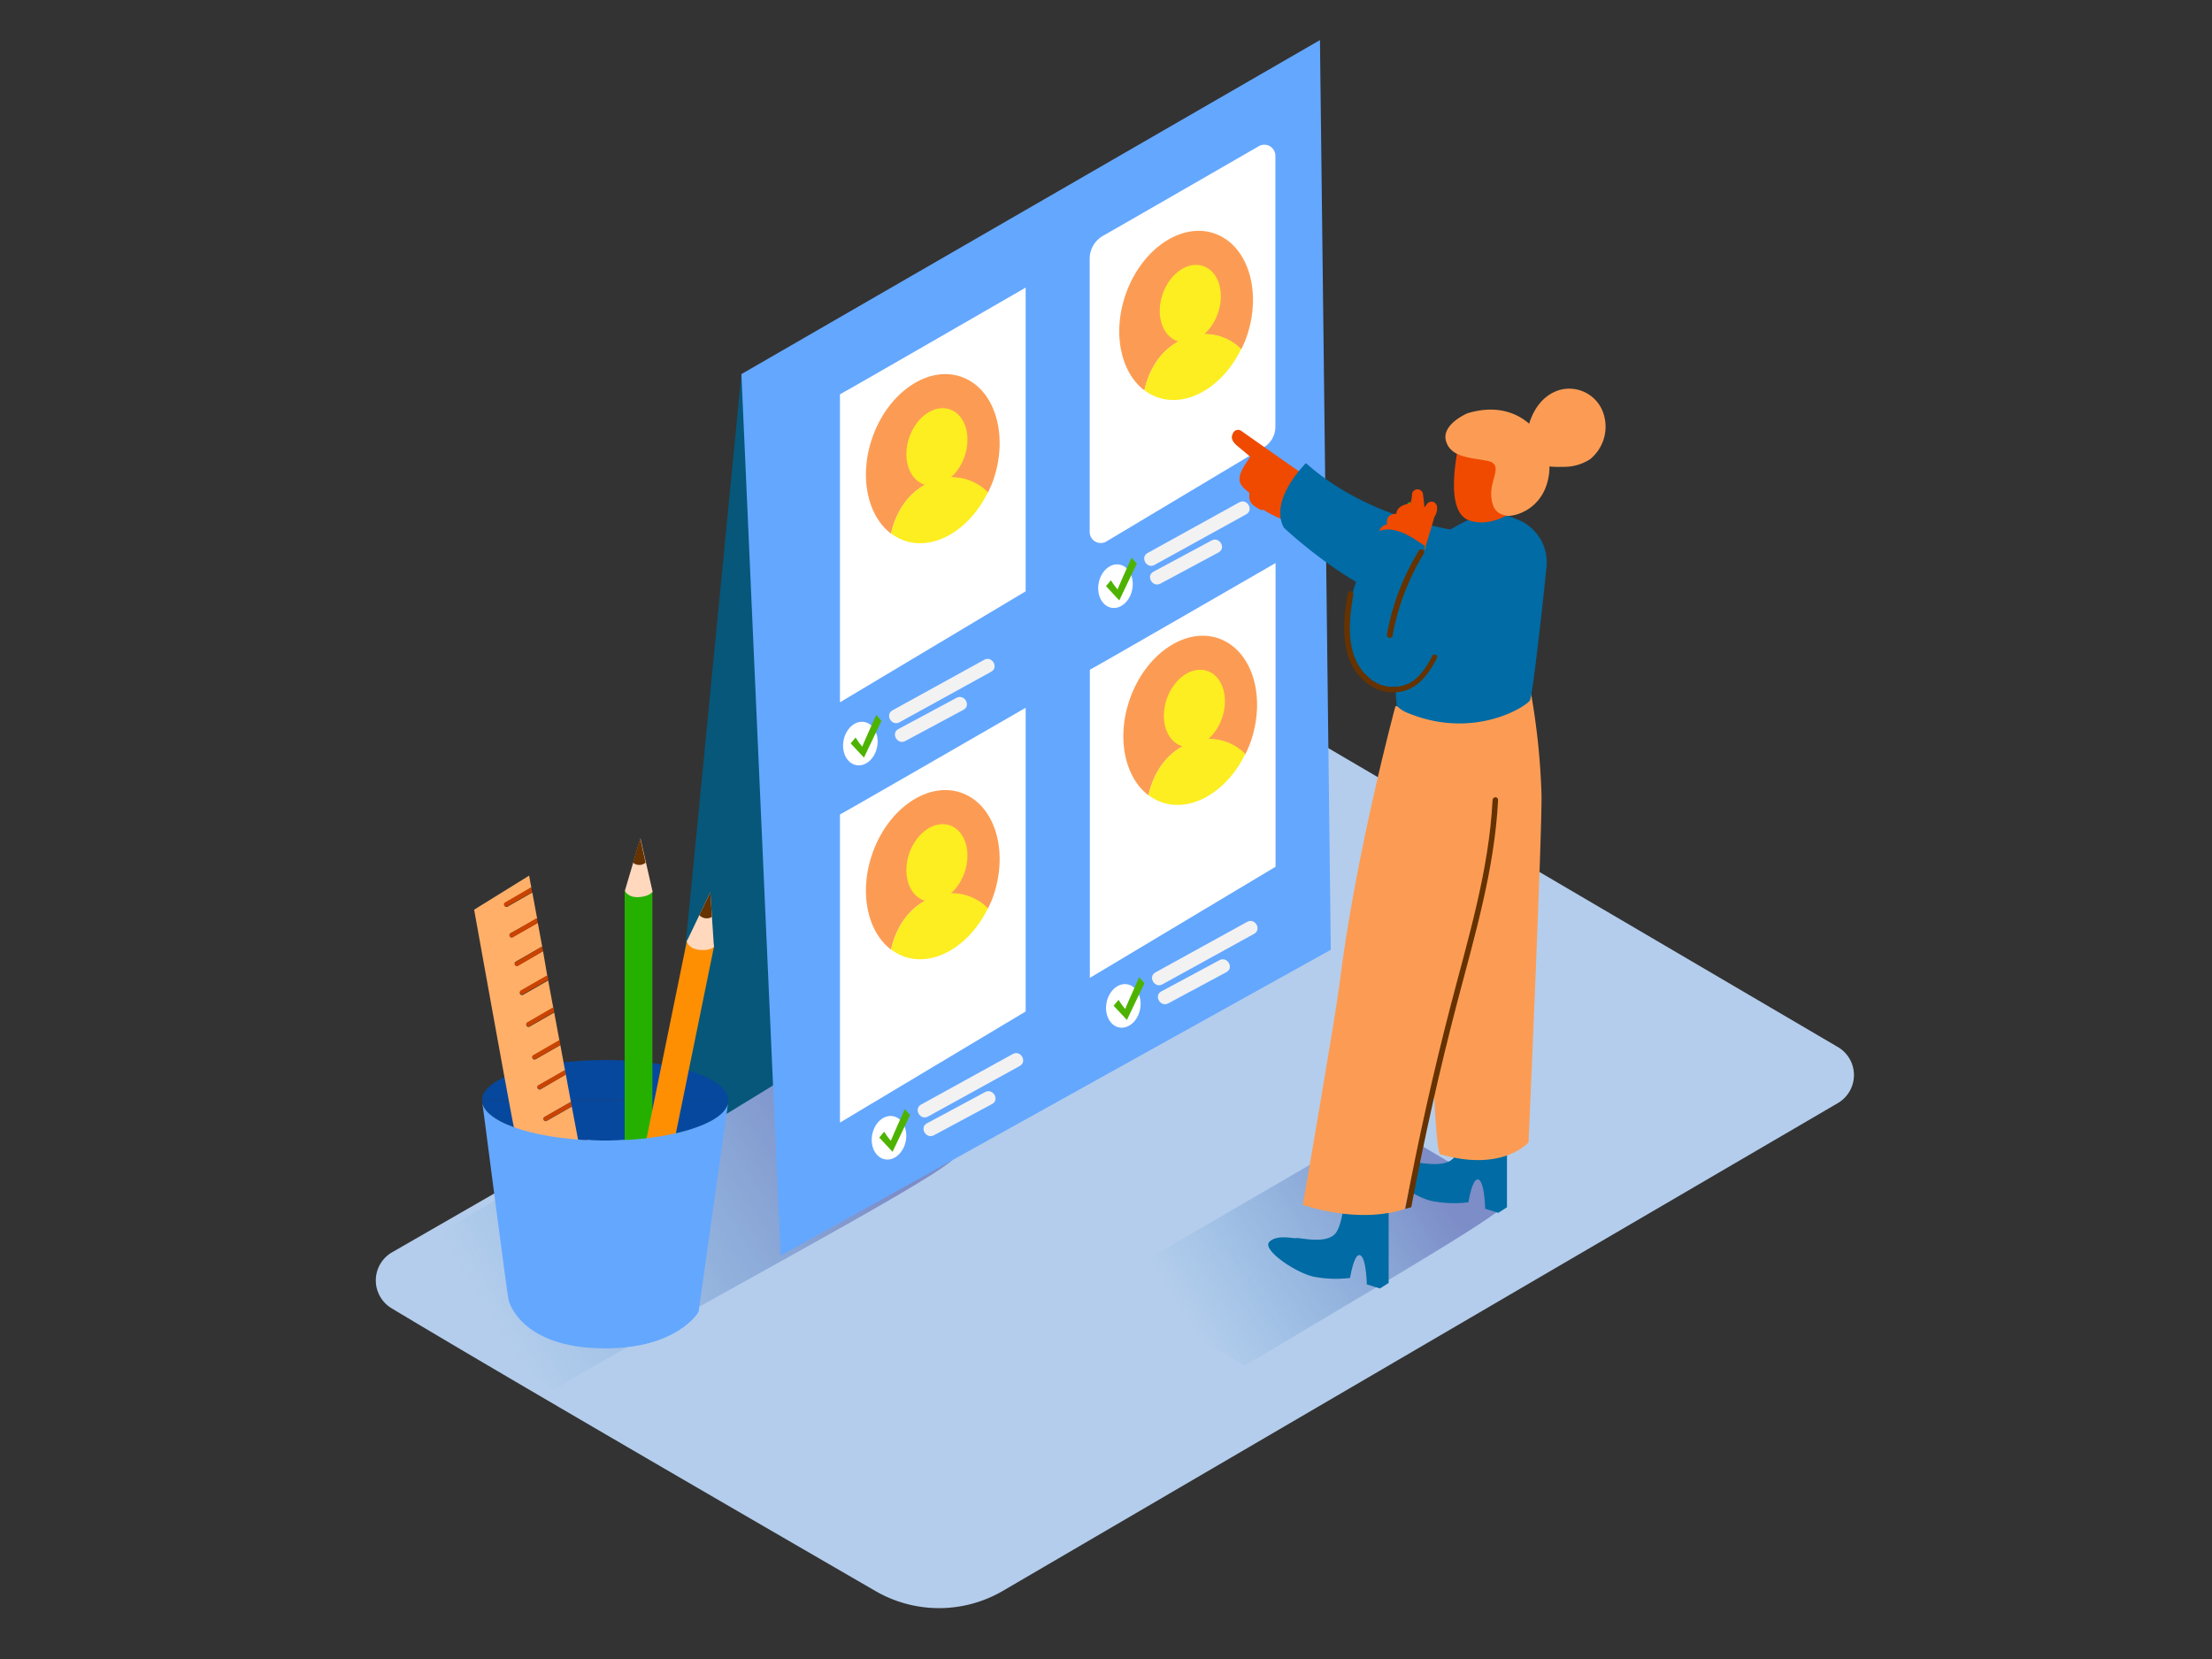 <svg id="Layer_1" data-name="Layer 1" xmlns="http://www.w3.org/2000/svg" xmlns:xlink="http://www.w3.org/1999/xlink" viewBox="0 0 400 300"><rect x="0" y="0" width="400" height="300" fill="#333333" stroke="none"/><defs><linearGradient id="linear-gradient" x1="214.53" y1="238.71" x2="258.35" y2="211.42" gradientUnits="userSpaceOnUse"><stop offset="0" stop-color="#0071bc" stop-opacity="0"/><stop offset="0.99" stop-color="#2e3192"/></linearGradient><linearGradient id="linear-gradient-2" x1="89.27" y1="239.05" x2="153.01" y2="199.35" xlink:href="#linear-gradient"/></defs><title>91-100</title><path d="M70.8,236.57c19,11.45,65.76,38.55,87.55,51.16a22.91,22.91,0,0,0,23-.05l151-88.21a5.87,5.87,0,0,0,0-10.13l-94.61-55.5a5.87,5.87,0,0,0-5.9,0l-161,92.65A5.87,5.87,0,0,0,70.8,236.57Z" fill="#b4cdec"/><path d="M225,247c15.31-9.17,42.87-25.21,46.55-28.52l-.88-3.24L250,203l-50.35,29.26C206.77,238.27,217.26,241.77,225,247Z" opacity="0.41" fill="url(#linear-gradient)"/><path d="M100.23,251.26c22.27-13.34,66.68-36.68,72-41.49L171,205.06l-30.08-17.85L67.66,229.79C78,238.52,89,243.62,100.23,251.26Z" opacity="0.41" fill="url(#linear-gradient-2)"/><polygon points="134.07 67.65 120.33 208.2 176.44 173.82 134.07 67.65" fill="#06577a"/><polygon points="240.65 171.75 238.69 7.25 134.07 67.65 141.16 227.06 240.65 171.75" fill="#64a7ff"/><path d="M109.45,191.68c-12.3,0-22.28,3.26-22.28,7.28h44.56C131.73,194.94,121.76,191.68,109.45,191.68Z" fill="#06489e"/><path d="M87.25,199.53l-.07-.56A2.47,2.47,0,0,0,87.25,199.53Z" fill="#06489e"/><path d="M131.73,199l-.09.64A2.48,2.48,0,0,0,131.73,199Z" fill="#06489e"/><path d="M109.45,206.25c11.65,0,21.2-2.92,22.19-6.65l.09-.64H87.17l.07.56C88.13,203.29,97.73,206.25,109.45,206.25Z" fill="#06489e"/><rect x="112.96" y="161.36" width="5.01" height="51.71" fill="#25b000"/><ellipse cx="115.46" cy="161.36" rx="2.51" ry="1.06" fill="#25b000"/><rect x="118.97" y="170.2" width="5.01" height="51.71" transform="translate(41.68 -20.34) rotate(11.54)" fill="#ff8f02"/><ellipse cx="126.65" cy="170.72" rx="1.06" ry="2.51" transform="translate(-65.96 260.65) rotate(-78.46)" fill="#ff8f02"/><path d="M103.4,200.1l-4.58,2.62a.41.41,0,0,1-.4-.7l4.68-2.68a.41.41,0,0,1,.14-.05l-.92-5L97.73,197a.41.41,0,0,1-.4-.7l4.68-2.68a.41.41,0,0,1,.17-.05l-.85-4.58-4.53,2.59a.41.41,0,0,1-.4-.7l4.68-2.68.09,0-.95-5.1-4.51,2.58a.41.41,0,0,1-.4-.7l4.68-2.68.07,0-.93-5-4.58,2.62a.41.41,0,0,1-.4-.7l4.68-2.68a.41.41,0,0,1,.14-.05L98.2,172l-4.58,2.62a.41.41,0,0,1-.4-.7l4.68-2.68a.41.41,0,0,1,.15-.05l-.8-4.32-4.57,2.61a.41.41,0,0,1-.4-.7L97,166.15a.41.41,0,0,1,.14,0l-.88-4.76-4.53,2.59a.41.41,0,0,1-.4-.7L96,160.55l.09,0-.41-2.21-9.94,6.16s7.06,39.31,7.21,39.39c4.12,2.15,11.62,2.4,11.62,2.4Z" fill="#ffaf68"/><path d="M91.28,163.22a.41.41,0,0,0,.4.7l4.53-2.59-.15-.83-.09,0Z" fill="#ca4300"/><path d="M92.27,168.82a.41.41,0,0,0,.4.7l4.57-2.61-.15-.82a.41.41,0,0,0-.14,0Z" fill="#ca4300"/><path d="M93.21,174a.41.41,0,0,0,.4.7L98.2,172l-.15-.81a.41.41,0,0,0-.15.05Z" fill="#ca4300"/><path d="M94.17,179.1a.41.41,0,0,0,.4.7l4.58-2.62-.15-.81a.41.41,0,0,0-.14.05Z" fill="#ca4300"/><path d="M95.32,184.89a.41.41,0,0,0,.4.7l4.51-2.58-.16-.84-.07,0Z" fill="#ca4300"/><path d="M96.4,190.83a.41.41,0,0,0,.4.7l4.53-2.59-.15-.83-.09,0Z" fill="#ca4300"/><path d="M102,193.59l-4.68,2.68a.41.41,0,0,0,.4.7l4.6-2.63-.15-.8A.41.41,0,0,0,102,193.59Z" fill="#ca4300"/><path d="M98.42,202a.41.41,0,0,0,.4.7l4.58-2.62-.15-.81a.41.41,0,0,0-.14.05Z" fill="#ca4300"/><path d="M124.19,170.22s.25,1.31,2.24,1.54,2.67-.54,2.67-.54l-.65-9.87Z" fill="#ffd8bd"/><path d="M128.46,161.36l-2,4.12a1.8,1.8,0,0,0,2.27.32Z" fill="#653200"/><path d="M113,161.06s.46,1.26,2.46,1.17,2.55-1,2.55-1l-2.2-9.64Z" fill="#ffd8bd"/><path d="M115.77,151.63,114.46,156a1.8,1.8,0,0,0,2.29,0Z" fill="#653200"/><path d="M109.45,206.25c-11.72,0-21.33-3-22.21-6.72.58,4.5,4.59,35.41,4.74,35.59,0,0,2,8.72,17.47,8.71,13.13,0,16.87-6.59,16.87-6.59l5.32-37.63C130.65,203.32,121.1,206.25,109.45,206.25Z" fill="#64a7ff"/><ellipse cx="201.7" cy="105.98" rx="3.97" ry="3.09" transform="translate(59.38 283.92) rotate(-79.06)" fill="#fff"/><path d="M208.78,102.15,225.36,93c1.41-.78.15-2.94-1.26-2.16L207.52,100c-1.41.78-.15,2.94,1.26,2.16Z" fill="#f2f2f2"/><path d="M209.84,105.54l10.52-5.65c1.42-.76.16-2.92-1.26-2.16l-10.52,5.65c-1.42.76-.16,2.92,1.26,2.16Z" fill="#f2f2f2"/><path d="M200,106l.89-1.07a12.24,12.24,0,0,0,1.21,1.66c0-.15,2.52-5.74,2.52-5.74l.95,1.08-3.17,6.64Z" fill="#4eb300"/><path d="M199.5,42.62c6-3.42,21.53-12.38,28.13-16.18a2,2,0,0,1,3,1.75v49a4.31,4.31,0,0,1-2.1,3.7l-28.42,17a2,2,0,0,1-3.06-1.73c0-10.32,0-40.07,0-49.36A4.78,4.78,0,0,1,199.5,42.62Z" fill="#fff"/><path d="M151.89,71.3c.36-.12,33.58-19.29,33.58-19.29v54.92L151.89,127Z" fill="#fff"/><path d="M197.08,121.11c.36-.12,33.58-19.29,33.58-19.29v54.92l-33.58,20.09Z" fill="#fff"/><path d="M151.89,147.28c.36-.12,33.58-19.29,33.58-19.29v54.92L151.89,203Z" fill="#fff"/><path d="M219.61,42.22c-6-2.09-13.24,2.86-16.07,11.06-2.42,7-.86,14.09,3.4,17.31.61-2.7,2.23-6.85,6.5-9a9.22,9.22,0,0,1,11,1.62,21.2,21.2,0,0,0,1-2.33C228.26,52.65,225.65,44.31,219.61,42.22Z" fill="#fc9c54"/><ellipse cx="215.23" cy="54.9" rx="7.18" ry="5.29" transform="translate(93.07 240.4) rotate(-70.94)" fill="#fcee21"/><path d="M213.43,61.55c-4.27,2.19-5.88,6.35-6.5,9a8.71,8.71,0,0,0,2.41,1.31c5.45,1.88,11.82-2,15.1-8.74A9.22,9.22,0,0,0,213.43,61.55Z" fill="#fcee21"/><path d="M173.8,68.13c-6-2.09-13.24,2.86-16.07,11.06-2.42,7-.86,14.09,3.4,17.31.61-2.7,2.23-6.85,6.5-9a9.22,9.22,0,0,1,11,1.62,21.2,21.2,0,0,0,1-2.33C182.45,78.55,179.85,70.21,173.8,68.13Z" fill="#fc9c54"/><ellipse cx="169.42" cy="80.8" rx="7.18" ry="5.29" transform="translate(37.73 214.56) rotate(-70.94)" fill="#fcee21"/><path d="M167.63,87.45c-4.27,2.19-5.88,6.35-6.5,9a8.71,8.71,0,0,0,2.41,1.31c5.45,1.88,11.82-2,15.1-8.74A9.22,9.22,0,0,0,167.63,87.45Z" fill="#fcee21"/><path d="M173.8,143.35c-6-2.09-13.24,2.86-16.07,11.06-2.42,7-.86,14.09,3.4,17.31.61-2.7,2.23-6.85,6.5-9a9.22,9.22,0,0,1,11,1.62,21.2,21.2,0,0,0,1-2.33C182.45,153.77,179.85,145.44,173.8,143.35Z" fill="#fc9c54"/><ellipse cx="169.42" cy="156.02" rx="7.18" ry="5.29" transform="translate(-33.37 265.22) rotate(-70.94)" fill="#fcee21"/><path d="M167.63,162.68c-4.27,2.19-5.88,6.35-6.5,9a8.71,8.71,0,0,0,2.41,1.31c5.45,1.88,11.82-2,15.1-8.74A9.22,9.22,0,0,0,167.63,162.68Z" fill="#fcee21"/><path d="M220.35,115.44c-6-2.09-13.24,2.86-16.07,11.06-2.42,7-.86,14.09,3.4,17.31.61-2.7,2.23-6.85,6.5-9a9.22,9.22,0,0,1,11,1.62,21.2,21.2,0,0,0,1-2.33C229,125.86,226.4,117.53,220.35,115.44Z" fill="#fc9c54"/><ellipse cx="215.98" cy="128.11" rx="7.18" ry="5.29" transform="translate(24.37 290.42) rotate(-70.94)" fill="#fcee21"/><path d="M214.18,134.77c-4.27,2.19-5.88,6.35-6.5,9a8.71,8.71,0,0,0,2.41,1.31c5.45,1.88,11.82-2,15.1-8.74A9.22,9.22,0,0,0,214.18,134.77Z" fill="#fcee21"/><path d="M241.85,90.73l-4.39-3.29a.88.88,0,0,0-.41-.7q-6.29-4.38-12.56-8.8a1,1,0,0,0-1.58.55c-.44.76.12,1.55.83,2.14s1.59,1.31,2.39,2a1,1,0,0,0-.26.28c-.64,1-1.71,2.42-1.72,3.67s1,1.87,1.78,2.55l0,.18c-.16,1.54.52,2,1.74,2.73a1,1,0,0,0,.81.14,17.12,17.12,0,0,0,2.67,1.42l3.7,1.88c.94.48,1.62-.65,1.24-1.41.74.06,1.05-.75.86-1.38a.85.85,0,0,0,.21-.33l0-.05,1.28,1c1,.81,2.26-.8,1.23-1.61l-.91-.72,1.87,1.4A1,1,0,0,0,241.85,90.73Z" fill="#f04900"/><path d="M270.93,219.32l1.58-1,0-17.79-7.81-.28s-.15,7.59-2,9.32-6.41.49-6.86.64-3.52-.74-4.9.68,4.68,5.52,7.9,6.27a20.8,20.8,0,0,0,6.7.25s.7-4.55,1.82-4.1,1.2,5.26,1.2,5.26Z" fill="#006ba4"/><path d="M276.81,125.14a126.26,126.26,0,0,1,1.94,18.49c.13,7-2.34,62.94-2.34,62.94s-4.64,5.44-15.94,2.16c-1.64-.47-2.16-54.59-2.16-54.59l3.86-24.84" fill="#fc9c54"/><path d="M271.61,96.88c-.62,0-21.41-.54-35.46-13.13,0,0-6.73,6.6-4,11.65,0,0,19.92,19.19,35.11,15.26" fill="#006ba4"/><path d="M255.14,90.95a.31.31,0,0,0-.52,0,13.72,13.72,0,0,0-2,10.29c.08.38.66.22.59-.16a13.09,13.09,0,0,1,1.67-9.37,21.64,21.64,0,0,1,2.56,10.4.3.3,0,0,0,.61,0A22.29,22.29,0,0,0,255.14,90.95Z" fill="#42a200"/><path d="M249.53,233l1.58-1,0-17.79-7.81-.28s-.15,7.59-2,9.32-6.41.49-6.86.64-3.52-.74-4.9.68,4.68,5.52,7.9,6.27a20.8,20.8,0,0,0,6.7.25s.7-4.55,1.82-4.1,1.2,5.26,1.2,5.26Z" fill="#006ba4"/><path d="M252.33,127.73s-7.2,26.58-10.13,50.37c-.7,5.71-6.61,39.77-6.61,39.77s9.74,3.56,18.4.77c0,0,10.3-43.46,10.74-44.31s7.39-29,8.19-49.2" fill="#fc9c54"/><path d="M274.35,93.91l-4.11-1.55c-1.05.07-10.4,3.13-14.65,9.32a40.52,40.52,0,0,0-1.36,5.93c-.54,2.67-1,5.35-1.34,8a59.2,59.2,0,0,0-.5,8.86c0,1.27.07,1.91.2,3.17a5.61,5.61,0,0,0,1.58,1.12c12.28,5.28,22-1.13,22.49-2.12s2.11-15.47,3-24.09A8.34,8.34,0,0,0,274.35,93.91Z" fill="#006ba4"/><path d="M264.31,78.14s-3.86,14,1.27,15.93S277.31,90.5,278,87.61,272,73.93,264.31,78.14Z" fill="#f04900"/><path d="M289.65,74a6.52,6.52,0,0,0-7.76-3.44c-2.83.92-4.54,3.35-5.37,6.06-2.55-2.23-6.35-3.36-11.17-1.88,0,0-4.73,2-3.87,5s4.45,3,7.46,3.59.57,3.23.72,6.2,1.49,3.46,2.74,3.72,6.93-1,7.73-7.67a8.89,8.89,0,0,0,.06-1.23,15.92,15.92,0,0,0,2.35.07,8.73,8.73,0,0,0,5-1.38A7.58,7.58,0,0,0,289.65,74Z" fill="#fc9c54"/><path d="M259.38,93.48a2.67,2.67,0,0,0,.47-1.9,1,1,0,0,0-1.82-.42l-.44.6c-.07-.77-.15-1.54-.26-2.31a1,1,0,0,0-2,.07c0,.24-.06.49-.08.73a4,4,0,0,0-.17.79c-1.09.14-2.39.54-2.58,1.79,0,0,0,.06,0,.08-.84,0-1.66.33-1.69,1.33a3.68,3.68,0,0,0,0,.57c-.85.25-1.47.68-1.35,1.79a16.34,16.34,0,0,0,1,3.77,1,1,0,0,0,.76.57c.12.54.26,1.07.41,1.6a1.5,1.5,0,0,0,2.52.28,1.18,1.18,0,0,0,.3-.06,1,1,0,0,0,.83.14,1,1,0,0,0,1.51-.45,1,1,0,0,0,.33-.84c0-.23,0-.46,0-.68v0Q258.32,97.22,259.38,93.48Z" fill="#f04900"/><path d="M257.66,98.67c-.32.08-4.82-4.05-8.23-2.63,0,0-13,21.92-.87,27.72,6,2.88,10.67-6,10.67-6L255.78,111Z" fill="#006ba4"/><path d="M256.59,99.56a43.8,43.8,0,0,0-5.78,15.16c-.11.63.85.9,1,.27a43,43,0,0,1,5.68-14.92C257.79,99.51,256.93,99,256.59,99.56Z" fill="#653200"/><path d="M259,118.6c-1,1.95-2.28,4-4.28,5a6.56,6.56,0,0,1-7.23-1.12c-4.26-3.67-3.62-10-2.77-14.93.11-.63-.85-.9-1-.27-1,5.54-1.51,12.74,3.72,16.45a7.52,7.52,0,0,0,7.09,1c2.5-1,4.09-3.38,5.29-5.69C260.16,118.54,259.3,118,259,118.6Z" fill="#653200"/><path d="M269.9,144.69c-.64,12.71-4.39,24.89-7.57,37.13s-5.89,24.43-8.21,36.78l1.08-.3q3.53-18.71,8.34-37.15c3.15-12,6.73-24,7.36-36.46C270.93,144,269.93,144,269.9,144.69Z" fill="#653200"/><ellipse cx="155.57" cy="134.44" rx="3.97" ry="3.09" transform="translate(-5.94 261.69) rotate(-79.06)" fill="#fff"/><path d="M162.65,130.61l16.59-9.14c1.41-.78.15-2.94-1.26-2.16l-16.59,9.14c-1.41.78-.15,2.94,1.26,2.16Z" fill="#f2f2f2"/><path d="M163.71,134l10.52-5.65c1.42-.76.16-2.92-1.26-2.16l-10.52,5.65c-1.42.76-.16,2.92,1.26,2.16Z" fill="#f2f2f2"/><path d="M153.83,134.43l.89-1.07a12.24,12.24,0,0,0,1.21,1.66c0-.15,2.52-5.74,2.52-5.74l.95,1.08L156.23,137Z" fill="#4eb300"/><ellipse cx="160.75" cy="205.73" rx="3.97" ry="3.09" transform="translate(-71.74 324.53) rotate(-79.06)" fill="#fff"/><path d="M167.82,201.9l16.59-9.14c1.41-.78.15-2.94-1.26-2.16l-16.59,9.14c-1.41.78-.15,2.94,1.26,2.16Z" fill="#f2f2f2"/><path d="M168.88,205.29l10.52-5.65c1.42-.76.16-2.92-1.26-2.16l-10.52,5.65c-1.42.76-.16,2.92,1.26,2.16Z" fill="#f2f2f2"/><path d="M159,205.71l.89-1.07a12.24,12.24,0,0,0,1.21,1.66c0-.15,2.52-5.74,2.52-5.74l.95,1.08-3.17,6.64Z" fill="#4eb300"/><ellipse cx="203.12" cy="181.88" rx="3.97" ry="3.09" transform="translate(-13.99 346.81) rotate(-79.06)" fill="#fff"/><path d="M210.2,178l16.59-9.14c1.41-.78.15-2.94-1.26-2.16l-16.59,9.14c-1.41.78-.15,2.94,1.26,2.16Z" fill="#f2f2f2"/><path d="M211.26,181.44l10.52-5.65c1.42-.76.16-2.92-1.26-2.16L210,179.28c-1.42.76-.16,2.92,1.26,2.16Z" fill="#f2f2f2"/><path d="M201.38,181.87l.89-1.07a12.24,12.24,0,0,0,1.21,1.66c0-.15,2.52-5.74,2.52-5.74l.95,1.08-3.17,6.64Z" fill="#4eb300"/></svg>